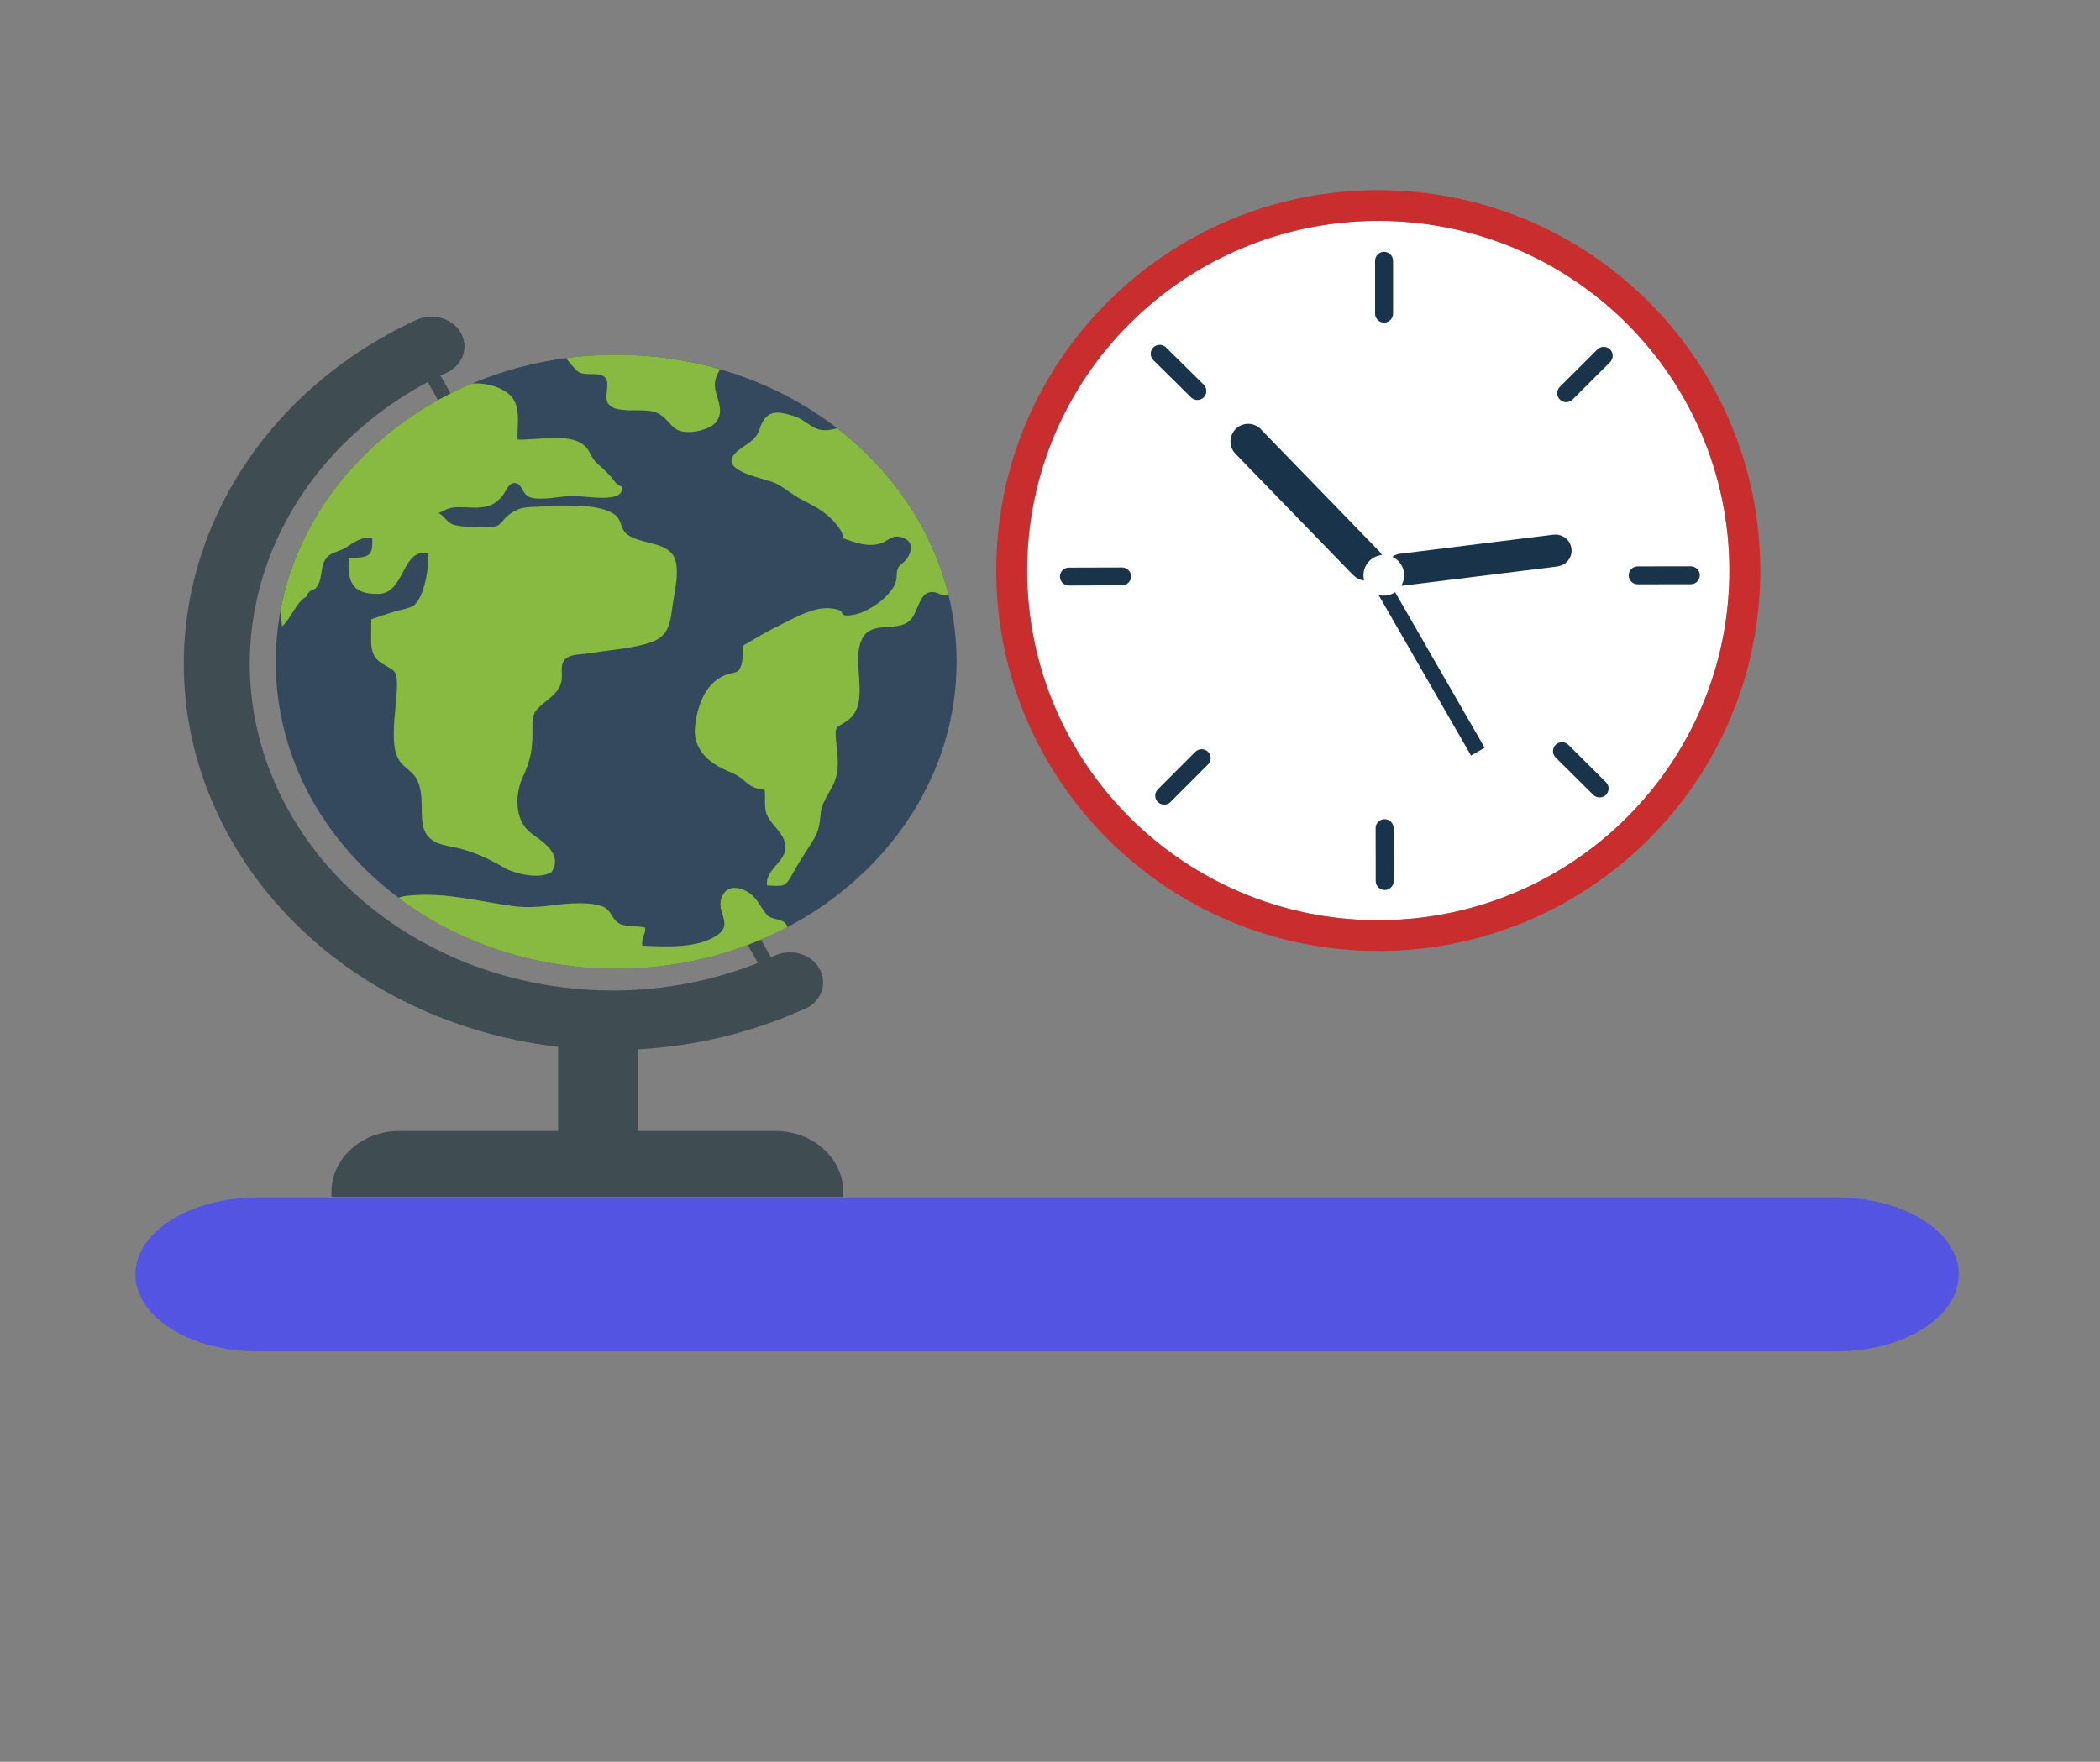 <?xml version="1.0" encoding="utf-8"?>
<!-- Generator: Adobe Illustrator 16.0.0, SVG Export Plug-In . SVG Version: 6.00 Build 0)  -->
<!DOCTYPE svg PUBLIC "-//W3C//DTD SVG 1.1//EN" "http://www.w3.org/Graphics/SVG/1.1/DTD/svg11.dtd">
<svg version="1.1" id="Capa_1" xmlns="http://www.w3.org/2000/svg" xmlns:xlink="http://www.w3.org/1999/xlink" x="0px" y="0px"
	 width="58px" height="48.667px" viewBox="0 0 58 48.667" enable-background="new 0 0 58 48.667" xml:space="preserve">
<rect x="0" y="0" width="58" height="48.667" fill="#808080" stroke="none"/>
<g>
	<path fill="#3F4C51" d="M11.414,9.454C11.315,9.5,11.272,9.6,11.316,9.678l10.109,17.789c0.045,0.078,0.161,0.105,0.259,0.059l0,0
		c0.098-0.045,0.142-0.146,0.098-0.224L11.673,9.513C11.628,9.435,11.513,9.408,11.414,9.454L11.414,9.454z"/>
	<path fill="#3F4C51" d="M11.026,31.243h4.388v-2.438c0-0.547,0.492-0.991,1.099-0.991s1.099,0.444,1.099,0.991v2.438h3.808
		c1.034,0,1.871,0.755,1.871,1.688c0,0.045-0.002,0.089-0.006,0.134H9.161c-0.004-0.044-0.007-0.089-0.007-0.134
		C9.154,31.998,9.992,31.243,11.026,31.243z"/>
	<path fill="#3F4C51" d="M11.539,8.818L11.54,8.82c0.115-0.047,0.243-0.073,0.377-0.073c0.503,0,0.911,0.368,0.911,0.821
		c0,0.336-0.224,0.625-0.544,0.751c-4.867,2.289-6.789,7.691-4.292,12.111c2.489,4.403,8.431,6.177,13.333,4.006
		c0.142-0.082,0.311-0.129,0.492-0.129c0.506,0,0.917,0.37,0.917,0.827c0,0.362-0.258,0.669-0.617,0.781
		C16.326,30.474,9.31,28.377,6.37,23.177C3.401,17.924,5.715,11.496,11.539,8.818z"/>
	<path fill="#34495E" d="M7.615,18.28c0,0.635,0.078,1.253,0.224,1.847c0.174,0.706,0.445,1.378,0.8,2.005
		c0.57,1.005,1.355,1.894,2.301,2.618c0.023,0.018,0.048,0.036,0.072,0.054c0.401,0.301,0.831,0.572,1.284,0.811
		c1.387,0.728,3,1.145,4.722,1.145c1.641,0,3.184-0.379,4.527-1.046c0.067-0.033,0.134-0.068,0.201-0.103
		c2.455-1.291,4.203-3.556,4.592-6.208c0.054-0.368,0.082-0.743,0.082-1.124c0-0.632-0.077-1.248-0.222-1.84
		c-0.005-0.024-0.012-0.048-0.018-0.072c-0.073-0.286-0.163-0.566-0.267-0.84c-0.026-0.069-0.053-0.137-0.081-0.205
		c-0.252-0.61-0.579-1.186-0.971-1.72c-0.112-0.153-0.23-0.303-0.354-0.448c-0.381-0.453-0.811-0.869-1.283-1.244
		c-0.033-0.026-0.066-0.052-0.1-0.078c-0.115-0.089-0.234-0.176-0.354-0.26c-0.855-0.599-1.828-1.066-2.882-1.371
		c-0.033-0.009-0.066-0.019-0.099-0.028C18.915,9.931,17.983,9.8,17.018,9.8c-0.215,0-0.43,0.006-0.642,0.02
		c-0.247,0.015-0.491,0.038-0.732,0.07c-0.862,0.114-1.685,0.333-2.454,0.643c-0.049,0.02-0.098,0.04-0.147,0.061
		c-2.398,1.01-4.245,2.906-5.024,5.222c-0.118,0.35-0.211,0.709-0.278,1.077c-0.005,0.03-0.011,0.06-0.016,0.09
		C7.653,17.405,7.615,17.839,7.615,18.28z"/>
	<g>
		<path fill="#88BA41" d="M8.019,15.815c0.779-2.316,2.625-4.212,5.024-5.222c0.328-0.012,0.651,0.042,0.944,0.241
			c0.447,0.302,0.284,0.868,0.31,1.308c0.575,0.025,1.573-0.224,1.919,0.25c0.108,0.147,0.136,0.286,0.292,0.424
			c0.162,0.143,0.263,0.229,0.405,0.403c0.085,0.105,0.123,0.188,0.255,0.216c0.122,0.491-1.01,0.264-1.336,0.264
			c-0.336,0-0.926,0.152-1.219,0.028c-0.17-0.072-0.2-0.338-0.35-0.377c-0.214-0.056-0.296,0.24-0.385,0.347
			c-0.197,0.237-0.372,0.31-0.686,0.324c-0.224,0.01-0.461-0.029-0.683,0c-0.161,0.021-0.265,0.104-0.394,0.153
			c0.151,0.067,0.234,0.27,0.416,0.322c0.266,0.078,0.673,0.053,0.95,0.062c0.375,0.013,0.34-0.159,0.578-0.341
			c0.273-0.209,0.458-0.206,0.817-0.221c0.569-0.024,1.632-0.116,2.093,0.214c0.225,0.161,0.146,0.397,0.357,0.555
			c0.349,0.259,1.02,0.203,1.262,0.569c0.213,0.322,0.049,0.991-0.001,1.317c-0.074,0.482-0.063,0.902-0.613,1.094
			c-0.513,0.177-1.153,0.208-1.688,0.3c-0.293,0.05-0.655,0-0.75,0.286c-0.047,0.14,0.003,0.336-0.029,0.484
			c-0.07,0.316-0.316,0.458-0.565,0.672c-0.259,0.223-0.235,0.363-0.235,0.715c0,0.512-0.053,0.8-0.269,1.265
			c-0.094,0.2-0.147,0.439-0.147,0.669c0,0.395,0.124,0.708,0.445,0.931c0.393,0.273,0.774,0.588,0.5,1.02
			c-0.33,0.216-1.016,0.055-1.322-0.123c-0.525-0.304-0.927-0.482-1.553-0.597c-1.122-0.205-0.47-1.184-0.867-1.871
			c-0.117-0.202-0.354-0.303-0.469-0.491c-0.14-0.228-0.15-0.522-0.149-0.777c0.002-0.45,0.088-0.883,0.089-1.332
			c0-0.417-0.118-0.381-0.416-0.569c-0.348-0.219-0.295-0.538-0.297-0.914c0-0.103-0.001-0.207,0.005-0.308
			c0.215-0.075,0.42-0.14,0.644-0.212c0.13-0.042,0.438-0.091,0.534-0.172c0.298-0.254,0.422-1.086,0.387-1.438
			c-0.729-0.146-0.631,1.096-1.353,1.122c-0.801,0.028-0.87-0.409-0.835-0.987c0.542-0.026,0.676-0.018,0.645-0.563
			c-0.273-0.042-0.516,0.132-0.716,0.265c-0.136,0.09-0.349,0.13-0.47,0.219C8.793,15.56,8.963,16,8.704,16.267
			c-0.124,0.025-0.208,0.102-0.237,0.213c-0.282,0.14-0.43,0.612-0.681,0.827c-0.004-0.139-0.024-0.276-0.045-0.414
			C7.808,16.525,7.901,16.166,8.019,15.815z"/>
		<path fill="#88BA41" d="M21.186,24.462c-0.068-0.399,0.454-0.635,0.5-0.986c0.057-0.421-0.377-0.649-0.514-0.986
			c-0.077-0.188-0.021-0.465-0.055-0.671c-0.27-0.042-0.367-0.078-0.558-0.25c-0.229-0.206-0.399-0.227-0.665-0.368
			c-0.468-0.25-0.754-0.622-0.698-1.134c0.058-0.52,0.255-1.18,0.821-1.412c0.275-0.113,0.366-0.017,0.457-0.282
			c0.058-0.17,0.016-0.371,0.057-0.544c0.303-0.173,0.644-0.385,0.975-0.543c0.335-0.16,0.774-0.423,1.168-0.474
			c0.197-0.025,0.361-0.008,0.528,0.053c0.053,0.02,0.041,0.105,0.115,0.129c0.083,0.027,0.251-0.008,0.332-0.027
			c0.417-0.103,0.998-0.54,1.097-0.91c0.034-0.122,0.002-0.259,0.063-0.377c0.044-0.086,0.167-0.145,0.231-0.235
			c0.136-0.193,0.221-0.479-0.113-0.595c-0.297-0.103-0.382,0.097-0.627,0.168c-0.342,0.101-0.695-0.037-1.006-0.146
			c-0.014-0.239-0.311-0.533-0.496-0.683c-0.253-0.205-0.571-0.322-0.843-0.496c-0.181-0.115-0.343-0.25-0.537-0.343
			c-0.302-0.145-1.573-0.328-1.118-0.824c0.17-0.186,0.475-0.293,0.621-0.536c0.056-0.092,0.065-0.179,0.11-0.275
			c0.191-0.404,0.474-0.35,0.899-0.22c0.378,0.115,0.513,0.444,0.973,0.382c0.078-0.011,0.15-0.027,0.22-0.045
			c0.033,0.026,0.066,0.052,0.1,0.078c0.472,0.375,0.902,0.792,1.283,1.244c0.123,0.146,0.241,0.295,0.354,0.448
			c0.392,0.534,0.719,1.11,0.971,1.72c0.027,0.068,0.055,0.136,0.081,0.205c0.104,0.274,0.194,0.554,0.267,0.84
			c0.006,0.024,0.012,0.048,0.018,0.072c-0.189,0.063-0.354-0.161-0.585-0.056c-0.243,0.11-0.279,0.592-0.505,0.778
			c-0.356,0.294-1.009-0.009-1.278,0.454c-0.369,0.636,0.257,1.807-0.421,2.29c-0.283,0.202-0.358,0.12-0.32,0.527
			c0.033,0.354,0.098,0.701,0.001,1.046c-0.105,0.371-0.39,0.616-0.424,1.003c-0.029,0.328-0.056,0.497-0.235,0.777
			c-0.195,0.306-0.387,0.596-0.559,0.913C21.678,24.53,21.613,24.472,21.186,24.462z"/>
		<path fill="#88BA41" d="M19.794,11.639c-0.162,0.238-0.788,0.383-1.075,0.239c-0.265-0.133-0.317-0.425-0.716-0.517
			c-0.309-0.072-0.965,0.06-1.182-0.18c-0.188-0.208,0.077-0.592-0.13-0.771c-0.163-0.14-0.525-0.016-0.715-0.137
			c-0.055-0.035-0.292-0.303-0.319-0.358c-0.004-0.009-0.009-0.017-0.013-0.025c0.241-0.032,0.485-0.056,0.732-0.07
			c0.212-0.013,0.427-0.02,0.642-0.02c0.965,0,1.897,0.131,2.773,0.375c0.033,0.009,0.066,0.019,0.099,0.028
			c-0.054,0.091-0.109,0.184-0.135,0.308C19.675,10.89,20.053,11.259,19.794,11.639z"/>
		<path fill="#88BA41" d="M14.174,25.03c0.38,0.051,0.754,0.023,1.125-0.026c0.374-0.05,1.019-0.106,1.364,0.045
			c0.22,0.097,0.23,0.333,0.428,0.455c0.18,0.112,0.511,0.063,0.73,0.119c0.016,0.177-0.116,0.307-0.08,0.5
			c0.643,0.03,1.488,0.077,2.032-0.266c0.519-0.327-0.011-0.643,0.159-1.07c0.119-0.299,0.393-0.313,0.662-0.18
			c0.313,0.155,0.396,0.443,0.588,0.665c0.126,0.146,0.439,0.099,0.535,0.266c0.014,0.024,0.023,0.049,0.028,0.074
			c-0.067,0.035-0.134,0.069-0.201,0.103c-1.343,0.667-2.886,1.046-4.527,1.046c-1.721,0-3.334-0.417-4.722-1.145
			c-0.454-0.238-0.883-0.51-1.284-0.811c0.084-0.047,0.194-0.057,0.34-0.071C12.312,24.648,13.255,24.906,14.174,25.03z"/>
	</g>
</g>
<g>
	<ellipse fill="#FFFFFF" cx="38.066" cy="15.76" rx="9.699" ry="9.66"/>
	<path fill="#C92D2D" d="M38.066,6.101c5.357,0,9.699,4.325,9.699,9.66c0,5.334-4.342,9.66-9.699,9.66
		c-5.356,0-9.699-4.326-9.699-9.66C28.367,10.426,32.71,6.101,38.066,6.101 M38.066,5.252c-0.715,0-1.431,0.072-2.126,0.213
		c-0.677,0.139-1.345,0.344-1.981,0.612c-0.625,0.264-1.229,0.59-1.792,0.97c-0.559,0.375-1.084,0.807-1.561,1.282
		c-0.478,0.475-0.911,0.998-1.288,1.555c-0.381,0.562-0.709,1.163-0.974,1.786c-0.269,0.634-0.476,1.298-0.615,1.974
		c-0.142,0.692-0.214,1.404-0.214,2.117c0,0.713,0.072,1.424,0.214,2.117c0.139,0.675,0.346,1.338,0.615,1.974
		c0.265,0.623,0.592,1.224,0.974,1.785c0.377,0.556,0.81,1.079,1.288,1.555c0.477,0.475,1.002,0.907,1.561,1.283
		c0.563,0.379,1.167,0.706,1.792,0.968c0.637,0.269,1.304,0.475,1.981,0.613c0.695,0.143,1.411,0.214,2.126,0.214
		c0.715,0,1.431-0.071,2.125-0.214c0.678-0.137,1.346-0.344,1.982-0.613c0.625-0.263,1.229-0.589,1.792-0.968
		c0.559-0.376,1.084-0.808,1.561-1.283c0.478-0.476,0.911-0.999,1.288-1.555c0.381-0.562,0.708-1.163,0.973-1.785
		c0.27-0.635,0.477-1.298,0.616-1.974c0.142-0.693,0.214-1.404,0.214-2.117c0-0.712-0.072-1.425-0.214-2.117
		c-0.139-0.675-0.346-1.339-0.616-1.974c-0.264-0.623-0.592-1.224-0.973-1.786c-0.377-0.557-0.81-1.08-1.288-1.555
		c-0.477-0.475-1.002-0.907-1.561-1.282c-0.564-0.38-1.167-0.706-1.792-0.97c-0.637-0.268-1.304-0.474-1.982-0.612
		C39.497,5.324,38.781,5.252,38.066,5.252L38.066,5.252z"/>
	
		<rect x="39.213" y="15.638" transform="matrix(0.867 -0.499 0.499 0.867 -3.917 22.113)" fill="#19334B" width="0.434" height="5.499"/>
	<path fill="#19334B" d="M38.079,15.214L38.079,15.214L38.079,15.214c-0.001-0.001-0.001-0.002-0.003-0.003l-3.223-3.323
		c-0.089-0.109-0.227-0.18-0.378-0.18c-0.271,0-0.491,0.218-0.491,0.488c0,0.142,0.062,0.27,0.158,0.359l3.234,3.335
		c0.007,0.008,0.016,0.014,0.026,0.02c0.087,0.08,0.202,0.129,0.33,0.129c0.27,0,0.486-0.218,0.486-0.485
		C38.219,15.421,38.165,15.302,38.079,15.214z"/>
	<path fill="#19334B" d="M42.9,14.771L42.9,14.771h-0.001c0,0-0.002,0-0.003,0l-4.188,0.521c-0.129,0.005-0.255,0.065-0.338,0.176
		c-0.147,0.196-0.106,0.474,0.092,0.621c0.104,0.078,0.23,0.104,0.349,0.082l4.204-0.522c0.009-0.001,0.019-0.004,0.028-0.008
		c0.106-0.019,0.205-0.077,0.275-0.169c0.146-0.194,0.105-0.471-0.091-0.617C43.128,14.783,43.011,14.756,42.9,14.771z"/>
	<circle fill="#FDFEFE" cx="38.219" cy="15.892" r="0.562"/>
	<path fill="#19334B" d="M38.226,8.912L38.226,8.912c-0.136,0-0.248-0.111-0.248-0.247V7.203c0-0.136,0.112-0.247,0.248-0.247l0,0
		c0.137,0,0.249,0.111,0.249,0.247v1.462C38.475,8.801,38.363,8.912,38.226,8.912z"/>
	<path fill="#19334B" d="M43.081,11.037L43.081,11.037c-0.096-0.096-0.097-0.253,0-0.35l1.037-1.034
		c0.097-0.096,0.254-0.096,0.352,0l0,0c0.096,0.096,0.096,0.253,0,0.35l-1.038,1.035C43.335,11.133,43.177,11.133,43.081,11.037z"/>
	<path fill="#19334B" d="M44.983,15.893L44.983,15.893c0-0.136,0.111-0.247,0.248-0.247l1.468-0.002
		c0.137,0,0.248,0.112,0.248,0.248l0,0c0,0.136-0.111,0.247-0.247,0.247l-1.469,0.002C45.095,16.14,44.983,16.029,44.983,15.893z"/>
	<path fill="#19334B" d="M42.964,20.575L42.964,20.575c0.097-0.096,0.254-0.097,0.352-0.001l1.039,1.033
		c0.097,0.096,0.097,0.253,0,0.35l0,0c-0.096,0.096-0.254,0.096-0.351,0l-1.04-1.032C42.868,20.829,42.868,20.671,42.964,20.575z"/>
	<path fill="#19334B" d="M38.241,22.629L38.241,22.629c0.137,0,0.249,0.111,0.249,0.247l0.003,1.462
		c0,0.136-0.111,0.247-0.248,0.248l0,0c-0.137,0-0.249-0.111-0.249-0.247l-0.003-1.462C37.993,22.741,38.104,22.63,38.241,22.629z"
		/>
	<path fill="#19334B" d="M33.365,20.768L33.365,20.768c0.096,0.096,0.096,0.253,0,0.349l-1.036,1.037
		c-0.096,0.097-0.254,0.097-0.351,0.001l0,0c-0.097-0.096-0.097-0.253,0-0.349l1.035-1.037
		C33.109,20.672,33.268,20.672,33.365,20.768z"/>
	<path fill="#19334B" d="M31.238,15.922L31.238,15.922c0.001,0.136-0.111,0.248-0.247,0.248l-1.468,0.005
		c-0.136,0-0.248-0.111-0.249-0.247l0,0c0-0.136,0.111-0.248,0.248-0.248l1.468-0.004C31.126,15.675,31.238,15.786,31.238,15.922z"
		/>
	<path fill="#19334B" d="M33.247,10.977L33.247,10.977c-0.097,0.096-0.254,0.097-0.351,0.001l-1.042-1.03
		c-0.097-0.096-0.098-0.253-0.001-0.35l0,0c0.096-0.096,0.254-0.097,0.351-0.001l1.042,1.03
		C33.342,10.723,33.342,10.88,33.247,10.977z"/>
</g>
<path fill="#5454E2" d="M54.099,35.205c0,1.174-1.509,2.125-3.371,2.125H7.111c-1.861,0-3.371-0.951-3.371-2.125l0,0
	c0-1.174,1.509-2.125,3.371-2.125h43.617C52.589,33.08,54.099,34.031,54.099,35.205L54.099,35.205z"/>
</svg>
